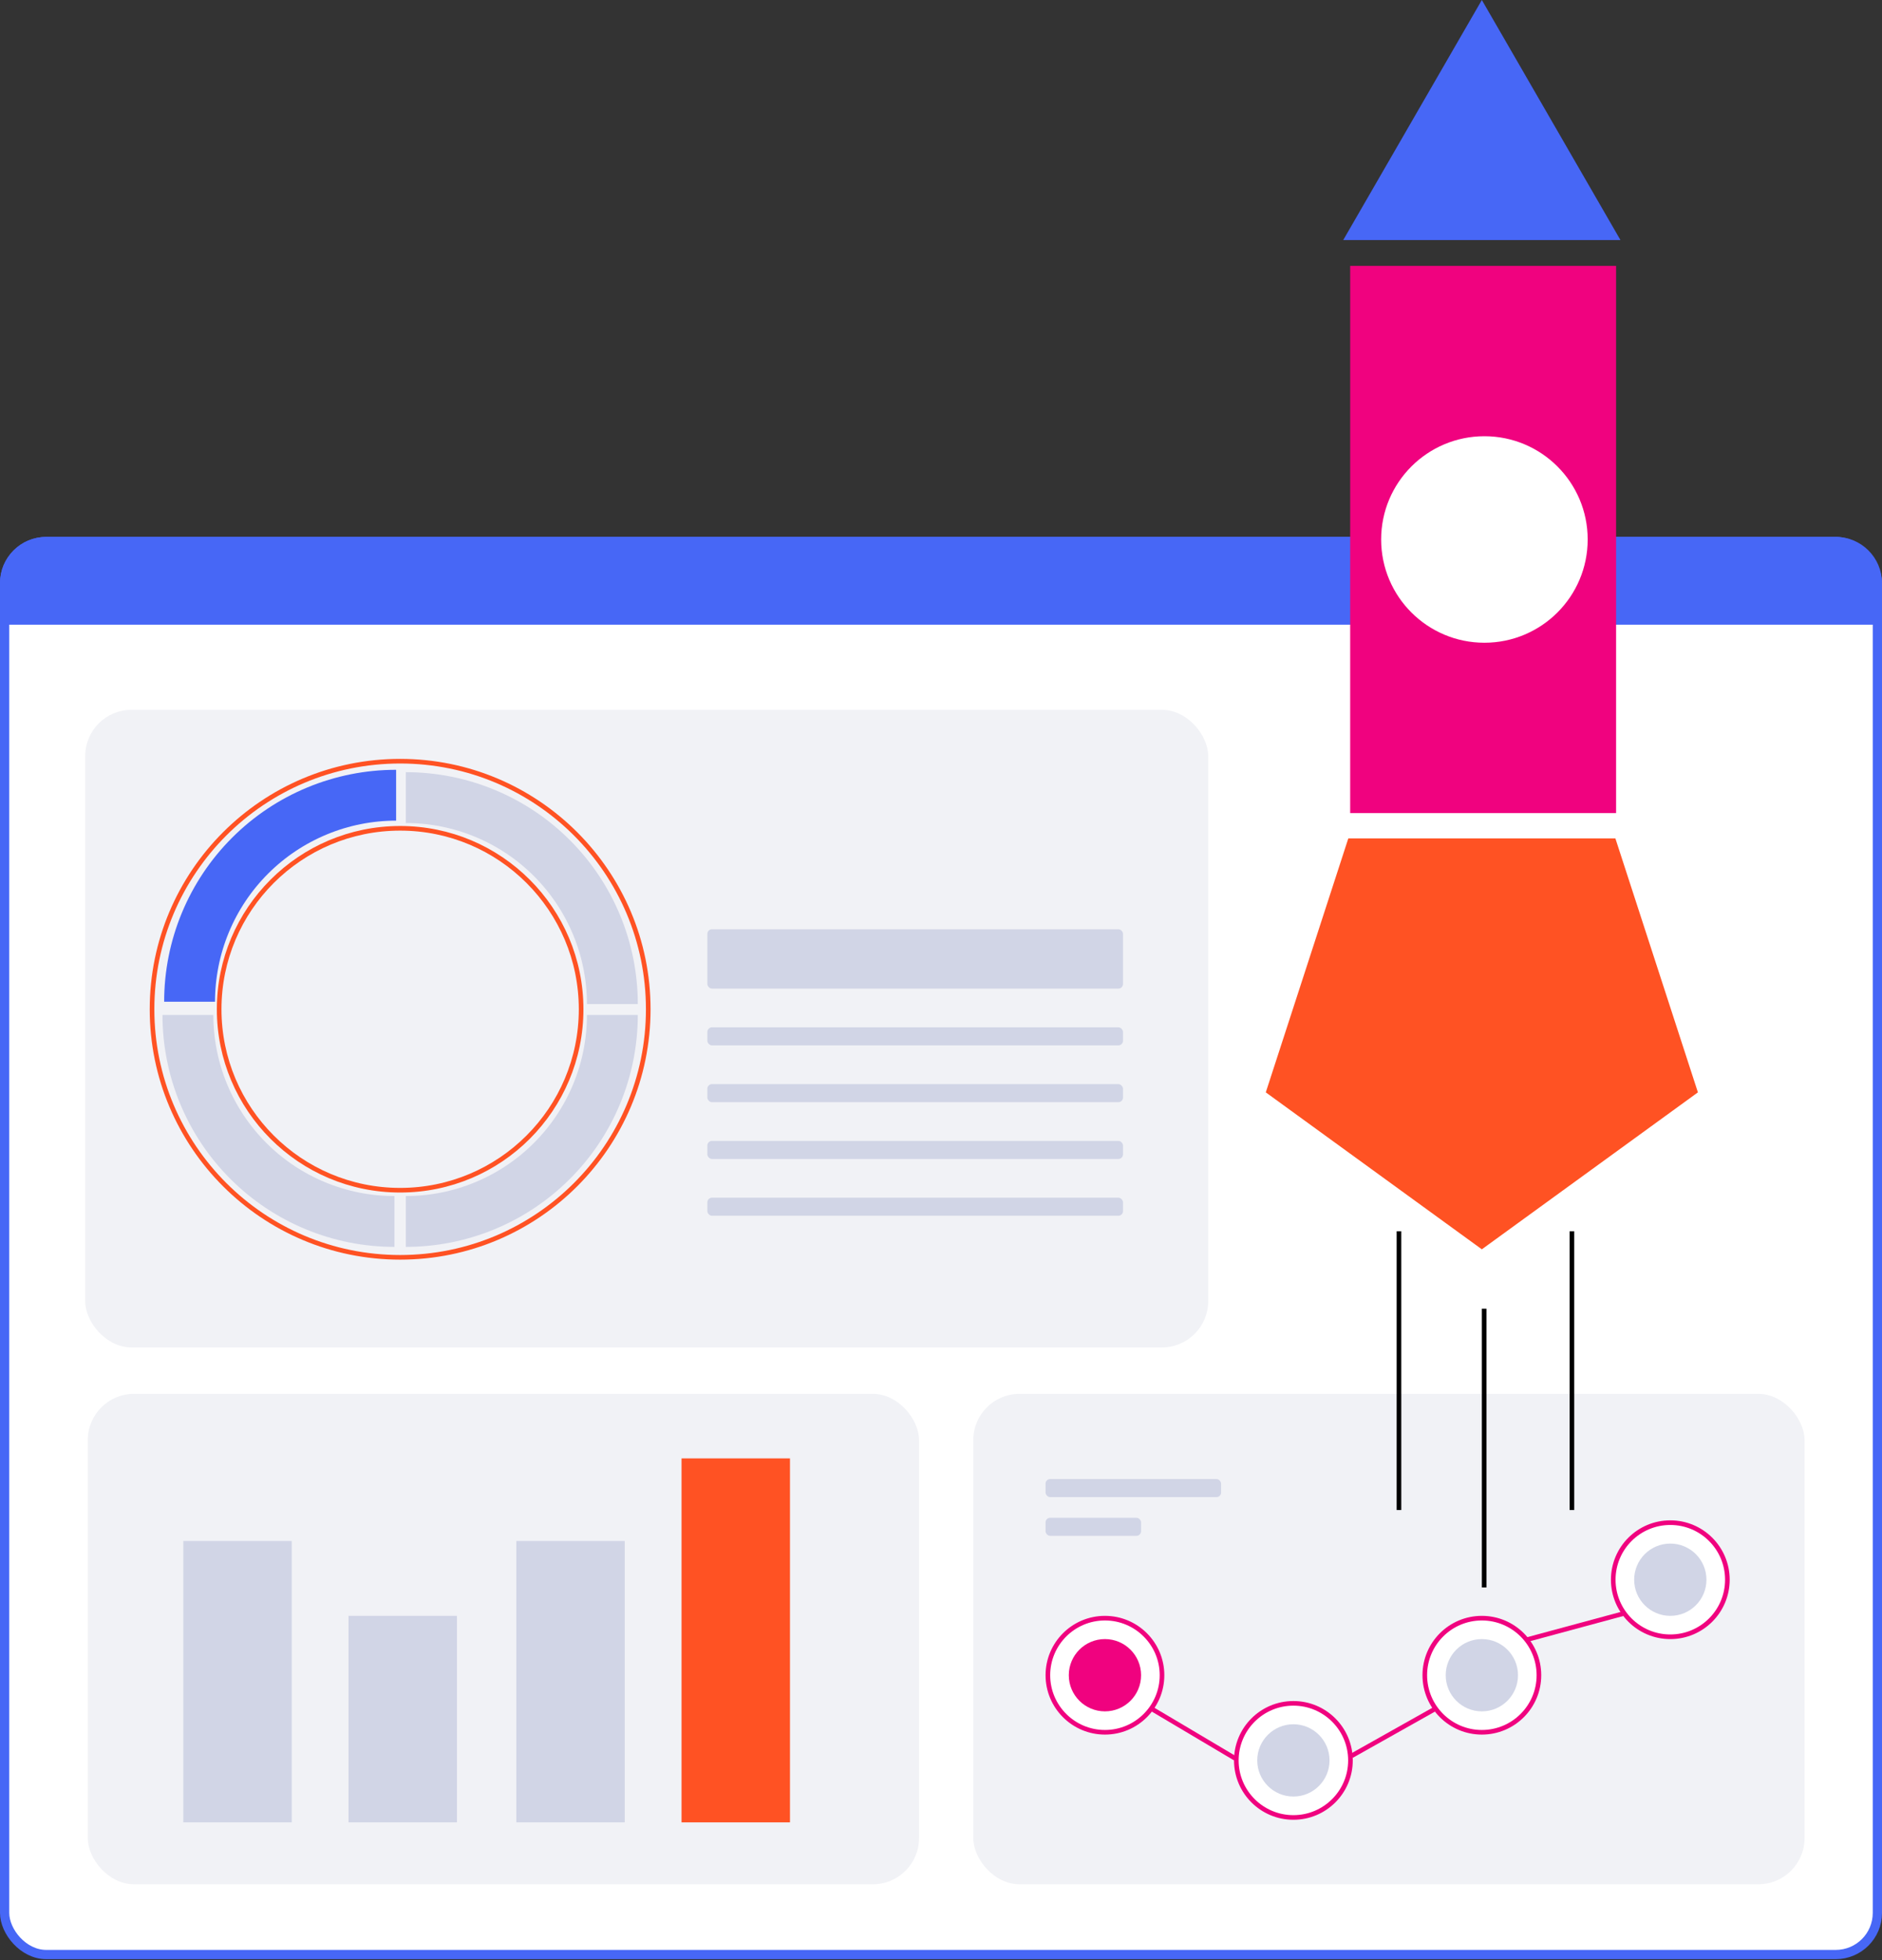 <svg width="407" height="424" viewBox="0 0 407 424" fill="none" xmlns="http://www.w3.org/2000/svg">
<rect x="0" y="0" width="407" height="424" fill="#333333" stroke="none"/>
<rect x="1" y="117.126" width="405" height="305.623" rx="9" fill="white" stroke="#4767F6" stroke-width="2"/>
<path d="M0.5 126.126C0.5 120.879 4.753 116.626 10 116.626H397C402.247 116.626 406.5 120.879 406.5 126.126V134.608H0.5V126.126Z" fill="#4767F6" stroke="#4767F6"/>
<rect x="18.98" y="301.481" width="179.772" height="106.077" rx="10" fill="#F1F2F6"/>
<rect x="39.641" y="333.305" width="23.449" height="60.855" fill="#D1D5E6"/>
<rect x="111.66" y="333.305" width="23.449" height="60.855" fill="#D1D5E6"/>
<rect x="147.391" y="315.439" width="23.449" height="78.72" fill="#FF5223"/>
<rect x="75.371" y="349.495" width="23.449" height="44.664" fill="#D1D5E6"/>
<rect x="210.48" y="301.481" width="179.772" height="106.077" rx="10" fill="#F1F2F6"/>
<circle cx="238.954" cy="362.336" r="12.341" fill="white" stroke="#F0027F"/>
<circle cx="238.953" cy="362.336" r="7.816" fill="#F0027F"/>
<circle cx="279.708" cy="380.76" r="12.341" fill="white" stroke="#F0027F"/>
<circle cx="320.466" cy="362.336" r="12.341" fill="white" stroke="#F0027F"/>
<circle cx="361.22" cy="341.679" r="12.341" fill="white" stroke="#F0027F"/>
<line x1="249.259" y1="369.722" x2="267.125" y2="380.33" stroke="#F0027F"/>
<line x1="292.306" y1="379.766" x2="310.171" y2="369.716" stroke="#F0027F"/>
<line x1="330.385" y1="354.596" x2="351.042" y2="349.013" stroke="#F0027F"/>
<rect x="18.426" y="153.532" width="242.86" height="137.9" rx="10" fill="#F1F2F6"/>
<circle cx="86.534" cy="218.295" r="39.139" stroke="#FF5223"/>
<circle cx="86.534" cy="218.295" r="53.655" stroke="#FF5223"/>
<path d="M132.43 219.528C132.43 225.393 131.274 231.201 129.03 236.62C126.785 242.039 123.495 246.963 119.348 251.11C115.2 255.258 110.277 258.548 104.858 260.792C99.439 263.037 93.631 264.192 87.766 264.192" stroke="#D1D5E6" stroke-width="11"/>
<path d="M41 216.664C41 210.799 42.155 204.991 44.4 199.572C46.645 194.153 49.934 189.229 54.082 185.082C58.229 180.934 63.153 177.644 68.572 175.4C73.991 173.155 79.799 172 85.664 172" stroke="#4767F6" stroke-width="11"/>
<path d="M85.301 264.192C79.435 264.192 73.627 263.037 68.209 260.792C62.79 258.548 57.866 255.258 53.719 251.11C49.571 246.963 46.281 242.039 44.037 236.62C41.792 231.201 40.637 225.393 40.637 219.528" stroke="#D1D5E6" stroke-width="11"/>
<path d="M87.766 172.514C93.631 172.514 99.439 173.67 104.858 175.914C110.277 178.159 115.2 181.449 119.348 185.596C123.495 189.744 126.785 194.667 129.03 200.086C131.274 205.505 132.43 211.313 132.43 217.178" stroke="#D1D5E6" stroke-width="11"/>
<path d="M320.462 0L350.439 51.922H290.485L320.462 0Z" fill="#4767F6"/>
<path d="M320.463 270.217L273.738 236.269L291.585 181.339L349.342 181.339L367.189 236.269L320.463 270.217Z" fill="#FF5223"/>
<rect x="291.988" y="57.505" width="57.505" height="118.359" fill="#F0027F"/>
<circle cx="321.019" cy="116.685" r="22.332" fill="white"/>
<line x1="302.539" y1="266.309" x2="302.539" y2="326.605" stroke="black"/>
<line x1="320.961" y1="283.058" x2="320.961" y2="343.354" stroke="black"/>
<line x1="339.945" y1="266.309" x2="339.945" y2="326.605" stroke="black"/>
<rect x="152.973" y="222.203" width="89.886" height="3.908" rx="1" fill="#D1D5E6"/>
<rect x="152.973" y="200.988" width="89.886" height="12.841" rx="1" fill="#D1D5E6"/>
<rect x="152.973" y="246.768" width="89.886" height="3.908" rx="1" fill="#D1D5E6"/>
<rect x="152.973" y="234.486" width="89.886" height="3.908" rx="1" fill="#D1D5E6"/>
<rect x="152.973" y="259.051" width="89.886" height="3.908" rx="1" fill="#D1D5E6"/>
<rect x="226.109" y="319.905" width="37.964" height="3.908" rx="1" fill="#D1D5E6"/>
<rect x="226.109" y="328.28" width="20.657" height="3.908" rx="1" fill="#D1D5E6"/>
<circle cx="279.707" cy="380.76" r="7.816" fill="#D1D5E6"/>
<circle cx="320.465" cy="362.336" r="7.816" fill="#D1D5E6"/>
<circle cx="361.219" cy="341.679" r="7.816" fill="#D1D5E6"/>
</svg>
